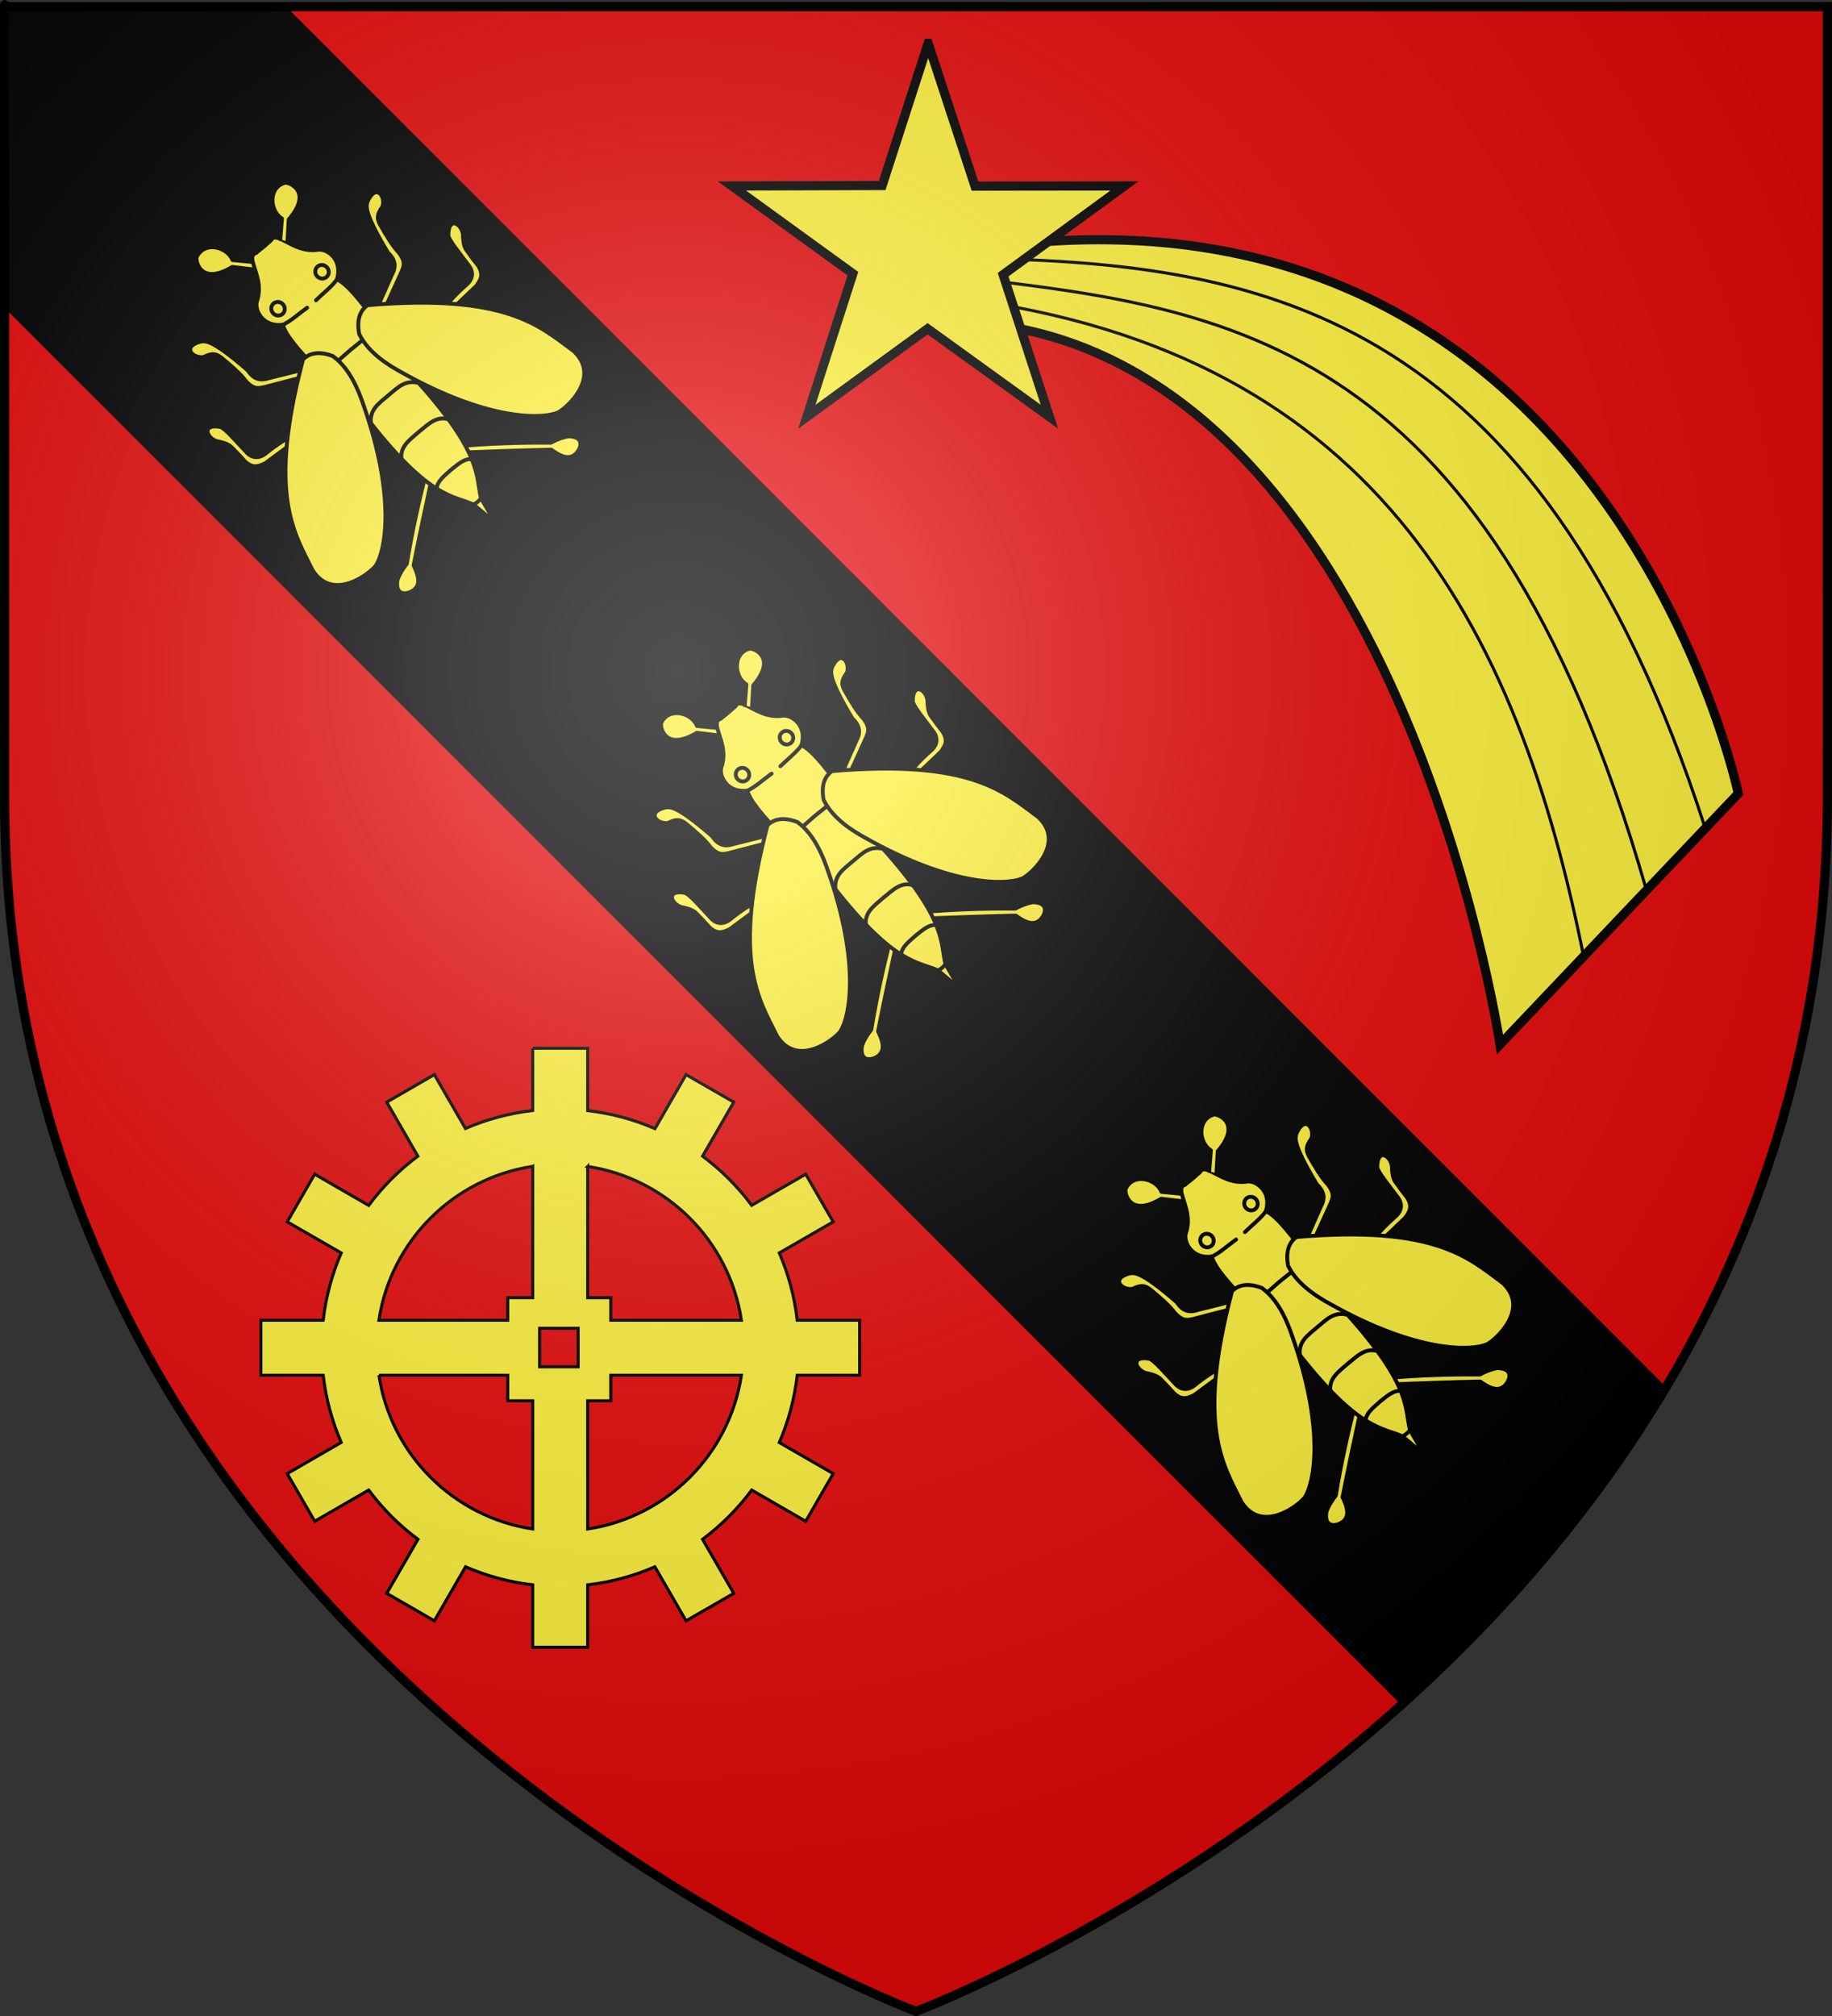 <?xml version="1.0" encoding="UTF-8" standalone="no"?>
<!-- Created with Inkscape (http://www.inkscape.org/) -->

<svg
   xmlns:svg="http://www.w3.org/2000/svg"
   xmlns="http://www.w3.org/2000/svg"
   xmlns:xlink="http://www.w3.org/1999/xlink"
   version="1.0"
   width="600"
   height="660"
   id="svg2">
  <rect width="100%" height="100%" fill="#333333" stroke="none"/>
  <title
     id="title6274">Blason de la commune française de Floirac (Gironde)</title>
  <desc
     id="desc4">Flag of Canton of Valais (Wallis)</desc>
  <defs
     id="defs6">
    <linearGradient
       id="linearGradient2893">
      <stop
         id="stop2895"
         style="stop-color:#ffffff;stop-opacity:0.314"
         offset="0" />
      <stop
         id="stop2897"
         style="stop-color:#ffffff;stop-opacity:0.251"
         offset="0.19" />
      <stop
         id="stop2901"
         style="stop-color:#6b6b6b;stop-opacity:0.125"
         offset="0.6" />
      <stop
         id="stop2899"
         style="stop-color:#000000;stop-opacity:0.125"
         offset="1" />
    </linearGradient>
    <radialGradient
       cx="221.445"
       cy="226.331"
       r="300"
       fx="221.445"
       fy="226.331"
       id="radialGradient3163"
       xlink:href="#linearGradient2893"
       gradientUnits="userSpaceOnUse"
       gradientTransform="matrix(1.353,0,0,1.349,-77.629,-85.747)" />
  </defs>
  <g
     id="layer3"
     style="display:inline">
    <path
       d="m 300,658.5 c 0,0 298.5,-112.32 298.5,-397.772 0,-285.452 0,-258.552 0,-258.552 l -597,0 0,258.552 C 1.5,546.18 300,658.5 300,658.5 z"
       id="path2855"
       style="fill:#e20909;fill-opacity:1;fill-rule:evenodd;stroke:none" />
    <path
       d="m 1,100.27 457.375,457.375 c 31.349,-28.132 62.038,-62.67 86.688,-104.125 L 93.219,1.676 1,1.676 1,100.27 z"
       id="path2855-6"
       style="fill:#000000;fill-opacity:1;fill-rule:evenodd;stroke:none" />
    <g
       transform="matrix(0.325,-0.273,0.273,0.325,-82.658,94.883)"
       id="layer1-6">
      <g
         id="g9942">
        <path
           d="m 308.571,445.934 c -16.985,12.226 -34.706,25.61 -55,43.036 -6.655,1.291 -12.856,4.042 -14.455,5.723 -9.71,9.417 2.891,14.127 7.491,13.027 5.661,-0.852 8.294,-7.003 10.179,-14.464 18.095,-14.549 36.19,-28.589 54.286,-42.679"
           id="path1890"
           style="color:#000000;fill:#fcef3c;fill-opacity:1;fill-rule:nonzero;stroke:#000000;stroke-width:3;stroke-linecap:round;stroke-linejoin:round;stroke-miterlimit:4;stroke-opacity:1;stroke-dasharray:none;stroke-dashoffset:0;marker:none;visibility:visible;display:inline;overflow:visible" />
        <path
           d="m 309.464,239.505 -11.786,-12.5 c -26.997,-4.367 -19.671,-20.382 -16.25,-23.393 12.498,-6.048 23.387,8.915 19.821,19.464 l 11.25,11.429"
           id="path1884"
           style="color:#000000;fill:#fcef3c;fill-opacity:1;fill-rule:nonzero;stroke:#000000;stroke-width:3;stroke-linecap:round;stroke-linejoin:round;stroke-miterlimit:4;stroke-opacity:1;stroke-dasharray:none;stroke-dashoffset:0;marker:none;visibility:visible;display:inline;overflow:visible" />
        <path
           d="m 290.893,323.969 -26.607,-13.036 c -6.037,-2.296 -9.833,-6.534 -8.75,-15 -6.155,-39.175 -11.255,-38.284 -12.857,-40.179 -14.487,-7.224 -14.062,5.439 -6.786,10.179 8.388,2.027 9.136,4.87 10.357,9.107 1.815,9.957 3.387,19.576 2.857,26.25 0.502,9.276 4.063,10.395 7.321,12.321 l 30,14.286"
           id="path1886"
           style="color:#000000;fill:#fcef3c;fill-opacity:1;fill-rule:nonzero;stroke:#000000;stroke-width:3;stroke-linecap:round;stroke-linejoin:round;stroke-miterlimit:4;stroke-opacity:1;stroke-dasharray:none;stroke-dashoffset:0;marker:none;visibility:visible;display:inline;overflow:visible" />
        <path
           d="m 246.964,355.755 c -6.603,-0.711 -9.285,-1.683 -22.321,-1.964 -6.758,-0.332 -10.443,-4.372 -10.536,-10.893 -0.64,-10.148 -0.695,-24.51 -2.857,-27.321 -9.046,-10.983 -13.661,-1.325 -9.286,6.429 2.919,3.571 5.336,7.143 5.893,10.714 0.548,6.178 0.821,11.261 0.893,15.536 1.159,8.753 6.215,9.714 11.071,11.071 l 25.536,1.607"
           id="path1888"
           style="color:#000000;fill:#fcef3c;fill-opacity:1;fill-rule:nonzero;stroke:#000000;stroke-width:3;stroke-linecap:round;stroke-linejoin:round;stroke-miterlimit:4;stroke-opacity:1;stroke-dasharray:none;stroke-dashoffset:0;marker:none;visibility:visible;display:inline;overflow:visible" />
        <path
           d="m 343.744,445.934 c 16.985,12.226 34.706,25.61 55,43.036 6.655,1.291 12.856,4.042 14.455,5.723 9.71,9.417 -2.891,14.127 -7.491,13.027 -5.661,-0.852 -8.294,-7.003 -10.179,-14.464 -18.095,-14.549 -36.19,-28.589 -54.286,-42.679"
           id="path6357"
           style="color:#000000;fill:#fcef3c;fill-opacity:1;fill-rule:nonzero;stroke:#000000;stroke-width:3;stroke-linecap:round;stroke-linejoin:round;stroke-miterlimit:4;stroke-opacity:1;stroke-dasharray:none;stroke-dashoffset:0;marker:none;visibility:visible;display:inline;overflow:visible" />
        <path
           d="m 326.158,230.724 6.158,-0.148 c 2.396,0.602 3.907,-2.774 7.5,3.214 4.181,8.781 6.318,19.235 17.587,25.992 5.163,3.554 9.515,17.667 -4.015,26.508 3.659,7.682 3.125,23.751 2.143,40.714 l -5.357,59.286 c 2.709,76.848 -13.394,85.982 -20.292,100.923 l -3.723,21.398 -3.723,-21.398 c -6.898,-14.941 -23.002,-24.075 -20.292,-100.923 l -5.357,-59.286 c -0.982,-16.963 -1.516,-33.032 2.143,-40.714 -13.53,-8.841 -9.178,-22.954 -4.015,-26.508 11.269,-6.757 13.406,-17.211 17.587,-25.992 3.593,-5.988 5.104,-2.613 7.5,-3.214 l 6.158,0.148 z"
           id="path1882"
           style="color:#000000;fill:#fcef3c;fill-opacity:1;fill-rule:nonzero;stroke:#000000;stroke-width:3;stroke-linecap:round;stroke-linejoin:round;stroke-miterlimit:4;stroke-opacity:1;stroke-dashoffset:0;marker:none;visibility:visible;display:inline;overflow:visible" />
        <path
           d="m 361.423,323.969 26.607,-13.036 c 6.037,-2.296 9.833,-6.534 8.75,-15 6.155,-39.175 11.255,-38.284 12.857,-40.179 14.487,-7.224 14.062,5.439 6.786,10.179 -8.388,2.027 -9.136,4.87 -10.357,9.107 -1.815,9.957 -3.387,19.576 -2.857,26.25 -0.502,9.276 -4.063,10.395 -7.321,12.321 l -30,14.286"
           id="path6363"
           style="color:#000000;fill:#fcef3c;fill-opacity:1;fill-rule:nonzero;stroke:#000000;stroke-width:3;stroke-linecap:round;stroke-linejoin:round;stroke-miterlimit:4;stroke-opacity:1;stroke-dasharray:none;stroke-dashoffset:0;marker:none;visibility:visible;display:inline;overflow:visible" />
        <path
           d="m 405.351,355.755 c 6.603,-0.711 9.285,-1.683 22.321,-1.964 6.758,-0.332 10.443,-4.372 10.536,-10.893 0.64,-10.148 0.695,-24.51 2.857,-27.321 9.046,-10.983 13.661,-1.325 9.286,6.429 -2.919,3.571 -5.336,7.143 -5.893,10.714 -0.548,6.178 -0.821,11.261 -0.893,15.536 -1.159,8.753 -6.215,9.714 -11.071,11.071 l -25.536,1.607"
           id="path6365"
           style="color:#000000;fill:#fcef3c;fill-opacity:1;fill-rule:nonzero;stroke:#000000;stroke-width:3;stroke-linecap:round;stroke-linejoin:round;stroke-miterlimit:4;stroke-opacity:1;stroke-dasharray:none;stroke-dashoffset:0;marker:none;visibility:visible;display:inline;overflow:visible" />
        <path
           d="m 298.393,286.201 c 6.951,1.91 15.504,1.417 23.304,2.054"
           id="path5456"
           style="color:#000000;fill:none;stroke:#000000;stroke-width:3;stroke-linecap:round;stroke-linejoin:round;stroke-miterlimit:4;stroke-opacity:1;stroke-dasharray:none;stroke-dashoffset:0;marker:none;visibility:visible;display:inline;overflow:visible" />
        <path
           d="m 342.851,239.505 11.786,-12.5 c 26.997,-4.367 19.671,-20.382 16.25,-23.393 -12.498,-6.048 -23.387,8.915 -19.821,19.464 l -11.25,11.429"
           id="path6361"
           style="color:#000000;fill:#fcef3c;fill-opacity:1;fill-rule:nonzero;stroke:#000000;stroke-width:3;stroke-linecap:round;stroke-linejoin:round;stroke-miterlimit:4;stroke-opacity:1;stroke-dasharray:none;stroke-dashoffset:0;marker:none;visibility:visible;display:inline;overflow:visible" />
        <path
           d="m 308.097,273.661 a 5.114,5.303 0 1 1 -10.228,0 5.114,5.303 0 1 1 10.228,0 z"
           transform="translate(1.01,0.758)"
           id="path1912"
           style="fill:none;stroke:#000000;stroke-width:3;stroke-linecap:round;stroke-linejoin:round;stroke-miterlimit:4;stroke-opacity:1;stroke-dasharray:none" />
        <path
           d="m 308.097,273.661 a 5.114,5.303 0 1 1 -10.228,0 5.114,5.303 0 1 1 10.228,0 z"
           transform="matrix(-1,0,0,1,651.305,0.758)"
           id="path6369"
           style="fill:none;stroke:#000000;stroke-width:3;stroke-linecap:round;stroke-linejoin:round;stroke-miterlimit:4;stroke-opacity:1;stroke-dasharray:none" />
        <path
           d="m 353.923,286.201 c -6.951,1.91 -15.504,1.417 -23.304,2.054"
           id="path6371"
           style="color:#000000;fill:none;stroke:#000000;stroke-width:3;stroke-linecap:round;stroke-linejoin:round;stroke-miterlimit:4;stroke-opacity:1;stroke-dasharray:none;stroke-dashoffset:0;marker:none;visibility:visible;display:inline;overflow:visible" />
        <path
           d="m 338.833,334.951 -12.676,-0.268 -12.676,0.268"
           id="path6343"
           style="color:#000000;fill:none;stroke:#000000;stroke-width:3;stroke-linecap:round;stroke-linejoin:round;stroke-miterlimit:4;stroke-opacity:1;stroke-dashoffset:0;marker:none;visibility:visible;display:inline;overflow:visible" />
        <path
           d="m 350.976,389.237 c -6.175,-10.179 -15.238,-8.808 -24.819,-8.929 -9.58,0.12 -18.643,-1.251 -24.819,8.929"
           id="path6345"
           style="color:#000000;fill:none;stroke:#000000;stroke-width:3;stroke-linecap:round;stroke-linejoin:round;stroke-miterlimit:4;stroke-opacity:1;stroke-dashoffset:0;marker:none;visibility:visible;display:inline;overflow:visible" />
        <path
           d="m 350.083,424.773 c -5.089,-8.68 -14.693,-7.53 -23.661,-7.768 0,0 8.967,0.237 -0.265,0 -9.232,0.237 -18.837,-0.912 -23.926,7.768"
           id="path6347"
           style="color:#000000;fill:none;stroke:#000000;stroke-width:3;stroke-linecap:round;stroke-linejoin:round;stroke-miterlimit:4;stroke-opacity:1;stroke-dashoffset:0;marker:none;visibility:visible;display:inline;overflow:visible" />
        <path
           d="m 343.923,459.505 c -3.782,-4.107 -10.156,-3.908 -16.696,-4.107 0,0 6.54,0.199 -1.069,0 -7.609,0.199 -13.983,2.5e-4 -17.765,4.107"
           id="path6349"
           style="color:#000000;fill:none;stroke:#000000;stroke-width:3;stroke-linecap:round;stroke-linejoin:round;stroke-miterlimit:4;stroke-opacity:1;stroke-dashoffset:0;marker:none;visibility:visible;display:inline;overflow:visible" />
        <g
           id="g7283"
           style="fill:#fcef3c;fill-opacity:1;stroke:#000000;stroke-width:3;stroke-linecap:round;stroke-linejoin:round;stroke-miterlimit:4;stroke-opacity:1;stroke-dasharray:none">
          <path
             d="m 293.702,316.719 c -88.135,62.097 -91.326,98.002 -98.995,129.3 -3.844,29.126 32.45,30.481 39.901,28.537 11.86,-3.674 45.014,-28.663 72.478,-101.773 3.42,-8.954 9.908,-26.946 5.808,-43.184 -6.602,-11.714 -13.951,-13.221 -19.193,-12.879 z"
             id="path1910"
             style="color:#000000;fill:#fcef3c;fill-opacity:1;fill-rule:nonzero;stroke:#000000;stroke-width:3;stroke-linecap:round;stroke-linejoin:round;stroke-miterlimit:4;stroke-opacity:1;stroke-dasharray:none;stroke-dashoffset:0;marker:none;visibility:visible;display:inline;overflow:visible" />
          <path
             d="m 358.614,316.719 c 88.135,62.097 91.326,98.002 98.995,129.3 3.844,29.126 -32.45,30.481 -39.901,28.537 -11.86,-3.674 -45.014,-28.663 -72.478,-101.773 -3.42,-8.954 -9.908,-26.946 -5.808,-43.184 6.602,-11.714 13.951,-13.221 19.193,-12.879 z"
             id="path6367"
             style="color:#000000;fill:#fcef3c;fill-opacity:1;fill-rule:nonzero;stroke:#000000;stroke-width:3;stroke-linecap:round;stroke-linejoin:round;stroke-miterlimit:4;stroke-opacity:1;stroke-dasharray:none;stroke-dashoffset:0;marker:none;visibility:visible;display:inline;overflow:visible" />
        </g>
        <path
           d="m 322.232,487.094 c 0,0 1.942,0.446 3.884,0.446 1.942,0 3.884,-0.446 3.884,-0.446"
           id="path6396"
           style="color:#000000;fill:none;stroke:#000000;stroke-width:3;stroke-linecap:round;stroke-linejoin:round;stroke-miterlimit:4;stroke-opacity:1;stroke-dasharray:none;stroke-dashoffset:0;marker:none;visibility:visible;display:inline;overflow:visible" />
      </g>
    </g>
    <g
       transform="matrix(0.325,-0.273,0.273,0.325,69.463,247.412)"
       id="layer1-6-1"
       style="display:inline">
      <g
         id="g9942-8">
        <path
           d="m 308.571,445.934 c -16.985,12.226 -34.706,25.61 -55,43.036 -6.655,1.291 -12.856,4.042 -14.455,5.723 -9.71,9.417 2.891,14.127 7.491,13.027 5.661,-0.852 8.294,-7.003 10.179,-14.464 18.095,-14.549 36.19,-28.589 54.286,-42.679"
           id="path1890-9"
           style="color:#000000;fill:#fcef3c;fill-opacity:1;fill-rule:nonzero;stroke:#000000;stroke-width:3;stroke-linecap:round;stroke-linejoin:round;stroke-miterlimit:4;stroke-opacity:1;stroke-dasharray:none;stroke-dashoffset:0;marker:none;visibility:visible;display:inline;overflow:visible" />
        <path
           d="m 309.464,239.505 -11.786,-12.5 c -26.997,-4.367 -19.671,-20.382 -16.25,-23.393 12.498,-6.048 23.387,8.915 19.821,19.464 l 11.25,11.429"
           id="path1884-2"
           style="color:#000000;fill:#fcef3c;fill-opacity:1;fill-rule:nonzero;stroke:#000000;stroke-width:3;stroke-linecap:round;stroke-linejoin:round;stroke-miterlimit:4;stroke-opacity:1;stroke-dasharray:none;stroke-dashoffset:0;marker:none;visibility:visible;display:inline;overflow:visible" />
        <path
           d="m 290.893,323.969 -26.607,-13.036 c -6.037,-2.296 -9.833,-6.534 -8.75,-15 -6.155,-39.175 -11.255,-38.284 -12.857,-40.179 -14.487,-7.224 -14.062,5.439 -6.786,10.179 8.388,2.027 9.136,4.87 10.357,9.107 1.815,9.957 3.387,19.576 2.857,26.25 0.502,9.276 4.063,10.395 7.321,12.321 l 30,14.286"
           id="path1886-7"
           style="color:#000000;fill:#fcef3c;fill-opacity:1;fill-rule:nonzero;stroke:#000000;stroke-width:3;stroke-linecap:round;stroke-linejoin:round;stroke-miterlimit:4;stroke-opacity:1;stroke-dasharray:none;stroke-dashoffset:0;marker:none;visibility:visible;display:inline;overflow:visible" />
        <path
           d="m 246.964,355.755 c -6.603,-0.711 -9.285,-1.683 -22.321,-1.964 -6.758,-0.332 -10.443,-4.372 -10.536,-10.893 -0.64,-10.148 -0.695,-24.51 -2.857,-27.321 -9.046,-10.983 -13.661,-1.325 -9.286,6.429 2.919,3.571 5.336,7.143 5.893,10.714 0.548,6.178 0.821,11.261 0.893,15.536 1.159,8.753 6.215,9.714 11.071,11.071 l 25.536,1.607"
           id="path1888-9"
           style="color:#000000;fill:#fcef3c;fill-opacity:1;fill-rule:nonzero;stroke:#000000;stroke-width:3;stroke-linecap:round;stroke-linejoin:round;stroke-miterlimit:4;stroke-opacity:1;stroke-dasharray:none;stroke-dashoffset:0;marker:none;visibility:visible;display:inline;overflow:visible" />
        <path
           d="m 343.744,445.934 c 16.985,12.226 34.706,25.61 55,43.036 6.655,1.291 12.856,4.042 14.455,5.723 9.71,9.417 -2.891,14.127 -7.491,13.027 -5.661,-0.852 -8.294,-7.003 -10.179,-14.464 -18.095,-14.549 -36.19,-28.589 -54.286,-42.679"
           id="path6357-5"
           style="color:#000000;fill:#fcef3c;fill-opacity:1;fill-rule:nonzero;stroke:#000000;stroke-width:3;stroke-linecap:round;stroke-linejoin:round;stroke-miterlimit:4;stroke-opacity:1;stroke-dasharray:none;stroke-dashoffset:0;marker:none;visibility:visible;display:inline;overflow:visible" />
        <path
           d="m 326.158,230.724 6.158,-0.148 c 2.396,0.602 3.907,-2.774 7.5,3.214 4.181,8.781 6.318,19.235 17.587,25.992 5.163,3.554 9.515,17.667 -4.015,26.508 3.659,7.682 3.125,23.751 2.143,40.714 l -5.357,59.286 c 2.709,76.848 -13.394,85.982 -20.292,100.923 l -3.723,21.398 -3.723,-21.398 c -6.898,-14.941 -23.002,-24.075 -20.292,-100.923 l -5.357,-59.286 c -0.982,-16.963 -1.516,-33.032 2.143,-40.714 -13.53,-8.841 -9.178,-22.954 -4.015,-26.508 11.269,-6.757 13.406,-17.211 17.587,-25.992 3.593,-5.988 5.104,-2.613 7.5,-3.214 l 6.158,0.148 z"
           id="path1882-4"
           style="color:#000000;fill:#fcef3c;fill-opacity:1;fill-rule:nonzero;stroke:#000000;stroke-width:3;stroke-linecap:round;stroke-linejoin:round;stroke-miterlimit:4;stroke-opacity:1;stroke-dashoffset:0;marker:none;visibility:visible;display:inline;overflow:visible" />
        <path
           d="m 361.423,323.969 26.607,-13.036 c 6.037,-2.296 9.833,-6.534 8.75,-15 6.155,-39.175 11.255,-38.284 12.857,-40.179 14.487,-7.224 14.062,5.439 6.786,10.179 -8.388,2.027 -9.136,4.87 -10.357,9.107 -1.815,9.957 -3.387,19.576 -2.857,26.25 -0.502,9.276 -4.063,10.395 -7.321,12.321 l -30,14.286"
           id="path6363-3"
           style="color:#000000;fill:#fcef3c;fill-opacity:1;fill-rule:nonzero;stroke:#000000;stroke-width:3;stroke-linecap:round;stroke-linejoin:round;stroke-miterlimit:4;stroke-opacity:1;stroke-dasharray:none;stroke-dashoffset:0;marker:none;visibility:visible;display:inline;overflow:visible" />
        <path
           d="m 405.351,355.755 c 6.603,-0.711 9.285,-1.683 22.321,-1.964 6.758,-0.332 10.443,-4.372 10.536,-10.893 0.64,-10.148 0.695,-24.51 2.857,-27.321 9.046,-10.983 13.661,-1.325 9.286,6.429 -2.919,3.571 -5.336,7.143 -5.893,10.714 -0.548,6.178 -0.821,11.261 -0.893,15.536 -1.159,8.753 -6.215,9.714 -11.071,11.071 l -25.536,1.607"
           id="path6365-1"
           style="color:#000000;fill:#fcef3c;fill-opacity:1;fill-rule:nonzero;stroke:#000000;stroke-width:3;stroke-linecap:round;stroke-linejoin:round;stroke-miterlimit:4;stroke-opacity:1;stroke-dasharray:none;stroke-dashoffset:0;marker:none;visibility:visible;display:inline;overflow:visible" />
        <path
           d="m 298.393,286.201 c 6.951,1.91 15.504,1.417 23.304,2.054"
           id="path5456-2"
           style="color:#000000;fill:none;stroke:#000000;stroke-width:3;stroke-linecap:round;stroke-linejoin:round;stroke-miterlimit:4;stroke-opacity:1;stroke-dasharray:none;stroke-dashoffset:0;marker:none;visibility:visible;display:inline;overflow:visible" />
        <path
           d="m 342.851,239.505 11.786,-12.5 c 26.997,-4.367 19.671,-20.382 16.25,-23.393 -12.498,-6.048 -23.387,8.915 -19.821,19.464 l -11.25,11.429"
           id="path6361-3"
           style="color:#000000;fill:#fcef3c;fill-opacity:1;fill-rule:nonzero;stroke:#000000;stroke-width:3;stroke-linecap:round;stroke-linejoin:round;stroke-miterlimit:4;stroke-opacity:1;stroke-dasharray:none;stroke-dashoffset:0;marker:none;visibility:visible;display:inline;overflow:visible" />
        <path
           d="m 308.097,273.661 a 5.114,5.303 0 1 1 -10.228,0 5.114,5.303 0 1 1 10.228,0 z"
           transform="translate(1.01,0.758)"
           id="path1912-3"
           style="fill:none;stroke:#000000;stroke-width:3;stroke-linecap:round;stroke-linejoin:round;stroke-miterlimit:4;stroke-opacity:1;stroke-dasharray:none" />
        <path
           d="m 308.097,273.661 a 5.114,5.303 0 1 1 -10.228,0 5.114,5.303 0 1 1 10.228,0 z"
           transform="matrix(-1,0,0,1,651.305,0.758)"
           id="path6369-4"
           style="fill:none;stroke:#000000;stroke-width:3;stroke-linecap:round;stroke-linejoin:round;stroke-miterlimit:4;stroke-opacity:1;stroke-dasharray:none" />
        <path
           d="m 353.923,286.201 c -6.951,1.91 -15.504,1.417 -23.304,2.054"
           id="path6371-1"
           style="color:#000000;fill:none;stroke:#000000;stroke-width:3;stroke-linecap:round;stroke-linejoin:round;stroke-miterlimit:4;stroke-opacity:1;stroke-dasharray:none;stroke-dashoffset:0;marker:none;visibility:visible;display:inline;overflow:visible" />
        <path
           d="m 338.833,334.951 -12.676,-0.268 -12.676,0.268"
           id="path6343-1"
           style="color:#000000;fill:none;stroke:#000000;stroke-width:3;stroke-linecap:round;stroke-linejoin:round;stroke-miterlimit:4;stroke-opacity:1;stroke-dashoffset:0;marker:none;visibility:visible;display:inline;overflow:visible" />
        <path
           d="m 350.976,389.237 c -6.175,-10.179 -15.238,-8.808 -24.819,-8.929 -9.58,0.12 -18.643,-1.251 -24.819,8.929"
           id="path6345-3"
           style="color:#000000;fill:none;stroke:#000000;stroke-width:3;stroke-linecap:round;stroke-linejoin:round;stroke-miterlimit:4;stroke-opacity:1;stroke-dashoffset:0;marker:none;visibility:visible;display:inline;overflow:visible" />
        <path
           d="m 350.083,424.773 c -5.089,-8.68 -14.693,-7.53 -23.661,-7.768 0,0 8.967,0.237 -0.265,0 -9.232,0.237 -18.837,-0.912 -23.926,7.768"
           id="path6347-8"
           style="color:#000000;fill:none;stroke:#000000;stroke-width:3;stroke-linecap:round;stroke-linejoin:round;stroke-miterlimit:4;stroke-opacity:1;stroke-dashoffset:0;marker:none;visibility:visible;display:inline;overflow:visible" />
        <path
           d="m 343.923,459.505 c -3.782,-4.107 -10.156,-3.908 -16.696,-4.107 0,0 6.54,0.199 -1.069,0 -7.609,0.199 -13.983,2.5e-4 -17.765,4.107"
           id="path6349-7"
           style="color:#000000;fill:none;stroke:#000000;stroke-width:3;stroke-linecap:round;stroke-linejoin:round;stroke-miterlimit:4;stroke-opacity:1;stroke-dashoffset:0;marker:none;visibility:visible;display:inline;overflow:visible" />
        <g
           id="g7283-4"
           style="fill:#fcef3c;fill-opacity:1;stroke:#000000;stroke-width:3;stroke-linecap:round;stroke-linejoin:round;stroke-miterlimit:4;stroke-opacity:1;stroke-dasharray:none">
          <path
             d="m 293.702,316.719 c -88.135,62.097 -91.326,98.002 -98.995,129.3 -3.844,29.126 32.45,30.481 39.901,28.537 11.86,-3.674 45.014,-28.663 72.478,-101.773 3.42,-8.954 9.908,-26.946 5.808,-43.184 -6.602,-11.714 -13.951,-13.221 -19.193,-12.879 z"
             id="path1910-2"
             style="color:#000000;fill:#fcef3c;fill-opacity:1;fill-rule:nonzero;stroke:#000000;stroke-width:3;stroke-linecap:round;stroke-linejoin:round;stroke-miterlimit:4;stroke-opacity:1;stroke-dasharray:none;stroke-dashoffset:0;marker:none;visibility:visible;display:inline;overflow:visible" />
          <path
             d="m 358.614,316.719 c 88.135,62.097 91.326,98.002 98.995,129.3 3.844,29.126 -32.45,30.481 -39.901,28.537 -11.86,-3.674 -45.014,-28.663 -72.478,-101.773 -3.42,-8.954 -9.908,-26.946 -5.808,-43.184 6.602,-11.714 13.951,-13.221 19.193,-12.879 z"
             id="path6367-7"
             style="color:#000000;fill:#fcef3c;fill-opacity:1;fill-rule:nonzero;stroke:#000000;stroke-width:3;stroke-linecap:round;stroke-linejoin:round;stroke-miterlimit:4;stroke-opacity:1;stroke-dasharray:none;stroke-dashoffset:0;marker:none;visibility:visible;display:inline;overflow:visible" />
        </g>
        <path
           d="m 322.232,487.094 c 0,0 1.942,0.446 3.884,0.446 1.942,0 3.884,-0.446 3.884,-0.446"
           id="path6396-7"
           style="color:#000000;fill:none;stroke:#000000;stroke-width:3;stroke-linecap:round;stroke-linejoin:round;stroke-miterlimit:4;stroke-opacity:1;stroke-dasharray:none;stroke-dashoffset:0;marker:none;visibility:visible;display:inline;overflow:visible" />
      </g>
    </g>
    <g
       transform="matrix(0.325,-0.273,0.273,0.325,221.584,399.941)"
       id="layer1-6-3"
       style="display:inline">
      <g
         id="g9942-1">
        <path
           d="m 308.571,445.934 c -16.985,12.226 -34.706,25.61 -55,43.036 -6.655,1.291 -12.856,4.042 -14.455,5.723 -9.71,9.417 2.891,14.127 7.491,13.027 5.661,-0.852 8.294,-7.003 10.179,-14.464 18.095,-14.549 36.19,-28.589 54.286,-42.679"
           id="path1890-98"
           style="color:#000000;fill:#fcef3c;fill-opacity:1;fill-rule:nonzero;stroke:#000000;stroke-width:3;stroke-linecap:round;stroke-linejoin:round;stroke-miterlimit:4;stroke-opacity:1;stroke-dasharray:none;stroke-dashoffset:0;marker:none;visibility:visible;display:inline;overflow:visible" />
        <path
           d="m 309.464,239.505 -11.786,-12.5 c -26.997,-4.367 -19.671,-20.382 -16.25,-23.393 12.498,-6.048 23.387,8.915 19.821,19.464 l 11.25,11.429"
           id="path1884-6"
           style="color:#000000;fill:#fcef3c;fill-opacity:1;fill-rule:nonzero;stroke:#000000;stroke-width:3;stroke-linecap:round;stroke-linejoin:round;stroke-miterlimit:4;stroke-opacity:1;stroke-dasharray:none;stroke-dashoffset:0;marker:none;visibility:visible;display:inline;overflow:visible" />
        <path
           d="m 290.893,323.969 -26.607,-13.036 c -6.037,-2.296 -9.833,-6.534 -8.75,-15 -6.155,-39.175 -11.255,-38.284 -12.857,-40.179 -14.487,-7.224 -14.062,5.439 -6.786,10.179 8.388,2.027 9.136,4.87 10.357,9.107 1.815,9.957 3.387,19.576 2.857,26.25 0.502,9.276 4.063,10.395 7.321,12.321 l 30,14.286"
           id="path1886-5"
           style="color:#000000;fill:#fcef3c;fill-opacity:1;fill-rule:nonzero;stroke:#000000;stroke-width:3;stroke-linecap:round;stroke-linejoin:round;stroke-miterlimit:4;stroke-opacity:1;stroke-dasharray:none;stroke-dashoffset:0;marker:none;visibility:visible;display:inline;overflow:visible" />
        <path
           d="m 246.964,355.755 c -6.603,-0.711 -9.285,-1.683 -22.321,-1.964 -6.758,-0.332 -10.443,-4.372 -10.536,-10.893 -0.64,-10.148 -0.695,-24.51 -2.857,-27.321 -9.046,-10.983 -13.661,-1.325 -9.286,6.429 2.919,3.571 5.336,7.143 5.893,10.714 0.548,6.178 0.821,11.261 0.893,15.536 1.159,8.753 6.215,9.714 11.071,11.071 l 25.536,1.607"
           id="path1888-0"
           style="color:#000000;fill:#fcef3c;fill-opacity:1;fill-rule:nonzero;stroke:#000000;stroke-width:3;stroke-linecap:round;stroke-linejoin:round;stroke-miterlimit:4;stroke-opacity:1;stroke-dasharray:none;stroke-dashoffset:0;marker:none;visibility:visible;display:inline;overflow:visible" />
        <path
           d="m 343.744,445.934 c 16.985,12.226 34.706,25.61 55,43.036 6.655,1.291 12.856,4.042 14.455,5.723 9.71,9.417 -2.891,14.127 -7.491,13.027 -5.661,-0.852 -8.294,-7.003 -10.179,-14.464 -18.095,-14.549 -36.19,-28.589 -54.286,-42.679"
           id="path6357-2"
           style="color:#000000;fill:#fcef3c;fill-opacity:1;fill-rule:nonzero;stroke:#000000;stroke-width:3;stroke-linecap:round;stroke-linejoin:round;stroke-miterlimit:4;stroke-opacity:1;stroke-dasharray:none;stroke-dashoffset:0;marker:none;visibility:visible;display:inline;overflow:visible" />
        <path
           d="m 326.158,230.724 6.158,-0.148 c 2.396,0.602 3.907,-2.774 7.5,3.214 4.181,8.781 6.318,19.235 17.587,25.992 5.163,3.554 9.515,17.667 -4.015,26.508 3.659,7.682 3.125,23.751 2.143,40.714 l -5.357,59.286 c 2.709,76.848 -13.394,85.982 -20.292,100.923 l -3.723,21.398 -3.723,-21.398 c -6.898,-14.941 -23.002,-24.075 -20.292,-100.923 l -5.357,-59.286 c -0.982,-16.963 -1.516,-33.032 2.143,-40.714 -13.53,-8.841 -9.178,-22.954 -4.015,-26.508 11.269,-6.757 13.406,-17.211 17.587,-25.992 3.593,-5.988 5.104,-2.613 7.5,-3.214 l 6.158,0.148 z"
           id="path1882-8"
           style="color:#000000;fill:#fcef3c;fill-opacity:1;fill-rule:nonzero;stroke:#000000;stroke-width:3;stroke-linecap:round;stroke-linejoin:round;stroke-miterlimit:4;stroke-opacity:1;stroke-dashoffset:0;marker:none;visibility:visible;display:inline;overflow:visible" />
        <path
           d="m 361.423,323.969 26.607,-13.036 c 6.037,-2.296 9.833,-6.534 8.75,-15 6.155,-39.175 11.255,-38.284 12.857,-40.179 14.487,-7.224 14.062,5.439 6.786,10.179 -8.388,2.027 -9.136,4.87 -10.357,9.107 -1.815,9.957 -3.387,19.576 -2.857,26.25 -0.502,9.276 -4.063,10.395 -7.321,12.321 l -30,14.286"
           id="path6363-6"
           style="color:#000000;fill:#fcef3c;fill-opacity:1;fill-rule:nonzero;stroke:#000000;stroke-width:3;stroke-linecap:round;stroke-linejoin:round;stroke-miterlimit:4;stroke-opacity:1;stroke-dasharray:none;stroke-dashoffset:0;marker:none;visibility:visible;display:inline;overflow:visible" />
        <path
           d="m 405.351,355.755 c 6.603,-0.711 9.285,-1.683 22.321,-1.964 6.758,-0.332 10.443,-4.372 10.536,-10.893 0.64,-10.148 0.695,-24.51 2.857,-27.321 9.046,-10.983 13.661,-1.325 9.286,6.429 -2.919,3.571 -5.336,7.143 -5.893,10.714 -0.548,6.178 -0.821,11.261 -0.893,15.536 -1.159,8.753 -6.215,9.714 -11.071,11.071 l -25.536,1.607"
           id="path6365-0"
           style="color:#000000;fill:#fcef3c;fill-opacity:1;fill-rule:nonzero;stroke:#000000;stroke-width:3;stroke-linecap:round;stroke-linejoin:round;stroke-miterlimit:4;stroke-opacity:1;stroke-dasharray:none;stroke-dashoffset:0;marker:none;visibility:visible;display:inline;overflow:visible" />
        <path
           d="m 298.393,286.201 c 6.951,1.91 15.504,1.417 23.304,2.054"
           id="path5456-24"
           style="color:#000000;fill:none;stroke:#000000;stroke-width:3;stroke-linecap:round;stroke-linejoin:round;stroke-miterlimit:4;stroke-opacity:1;stroke-dasharray:none;stroke-dashoffset:0;marker:none;visibility:visible;display:inline;overflow:visible" />
        <path
           d="m 342.851,239.505 11.786,-12.5 c 26.997,-4.367 19.671,-20.382 16.25,-23.393 -12.498,-6.048 -23.387,8.915 -19.821,19.464 l -11.25,11.429"
           id="path6361-8"
           style="color:#000000;fill:#fcef3c;fill-opacity:1;fill-rule:nonzero;stroke:#000000;stroke-width:3;stroke-linecap:round;stroke-linejoin:round;stroke-miterlimit:4;stroke-opacity:1;stroke-dasharray:none;stroke-dashoffset:0;marker:none;visibility:visible;display:inline;overflow:visible" />
        <path
           d="m 308.097,273.661 a 5.114,5.303 0 1 1 -10.228,0 5.114,5.303 0 1 1 10.228,0 z"
           transform="translate(1.01,0.758)"
           id="path1912-6"
           style="fill:none;stroke:#000000;stroke-width:3;stroke-linecap:round;stroke-linejoin:round;stroke-miterlimit:4;stroke-opacity:1;stroke-dasharray:none" />
        <path
           d="m 308.097,273.661 a 5.114,5.303 0 1 1 -10.228,0 5.114,5.303 0 1 1 10.228,0 z"
           transform="matrix(-1,0,0,1,651.305,0.758)"
           id="path6369-5"
           style="fill:none;stroke:#000000;stroke-width:3;stroke-linecap:round;stroke-linejoin:round;stroke-miterlimit:4;stroke-opacity:1;stroke-dasharray:none" />
        <path
           d="m 353.923,286.201 c -6.951,1.91 -15.504,1.417 -23.304,2.054"
           id="path6371-0"
           style="color:#000000;fill:none;stroke:#000000;stroke-width:3;stroke-linecap:round;stroke-linejoin:round;stroke-miterlimit:4;stroke-opacity:1;stroke-dasharray:none;stroke-dashoffset:0;marker:none;visibility:visible;display:inline;overflow:visible" />
        <path
           d="m 338.833,334.951 -12.676,-0.268 -12.676,0.268"
           id="path6343-9"
           style="color:#000000;fill:none;stroke:#000000;stroke-width:3;stroke-linecap:round;stroke-linejoin:round;stroke-miterlimit:4;stroke-opacity:1;stroke-dashoffset:0;marker:none;visibility:visible;display:inline;overflow:visible" />
        <path
           d="m 350.976,389.237 c -6.175,-10.179 -15.238,-8.808 -24.819,-8.929 -9.58,0.12 -18.643,-1.251 -24.819,8.929"
           id="path6345-0"
           style="color:#000000;fill:none;stroke:#000000;stroke-width:3;stroke-linecap:round;stroke-linejoin:round;stroke-miterlimit:4;stroke-opacity:1;stroke-dashoffset:0;marker:none;visibility:visible;display:inline;overflow:visible" />
        <path
           d="m 350.083,424.773 c -5.089,-8.68 -14.693,-7.53 -23.661,-7.768 0,0 8.967,0.237 -0.265,0 -9.232,0.237 -18.837,-0.912 -23.926,7.768"
           id="path6347-0"
           style="color:#000000;fill:none;stroke:#000000;stroke-width:3;stroke-linecap:round;stroke-linejoin:round;stroke-miterlimit:4;stroke-opacity:1;stroke-dashoffset:0;marker:none;visibility:visible;display:inline;overflow:visible" />
        <path
           d="m 343.923,459.505 c -3.782,-4.107 -10.156,-3.908 -16.696,-4.107 0,0 6.54,0.199 -1.069,0 -7.609,0.199 -13.983,2.5e-4 -17.765,4.107"
           id="path6349-6"
           style="color:#000000;fill:none;stroke:#000000;stroke-width:3;stroke-linecap:round;stroke-linejoin:round;stroke-miterlimit:4;stroke-opacity:1;stroke-dashoffset:0;marker:none;visibility:visible;display:inline;overflow:visible" />
        <g
           id="g7283-1"
           style="fill:#fcef3c;fill-opacity:1;stroke:#000000;stroke-width:3;stroke-linecap:round;stroke-linejoin:round;stroke-miterlimit:4;stroke-opacity:1;stroke-dasharray:none">
          <path
             d="m 293.702,316.719 c -88.135,62.097 -91.326,98.002 -98.995,129.3 -3.844,29.126 32.45,30.481 39.901,28.537 11.86,-3.674 45.014,-28.663 72.478,-101.773 3.42,-8.954 9.908,-26.946 5.808,-43.184 -6.602,-11.714 -13.951,-13.221 -19.193,-12.879 z"
             id="path1910-3"
             style="color:#000000;fill:#fcef3c;fill-opacity:1;fill-rule:nonzero;stroke:#000000;stroke-width:3;stroke-linecap:round;stroke-linejoin:round;stroke-miterlimit:4;stroke-opacity:1;stroke-dasharray:none;stroke-dashoffset:0;marker:none;visibility:visible;display:inline;overflow:visible" />
          <path
             d="m 358.614,316.719 c 88.135,62.097 91.326,98.002 98.995,129.3 3.844,29.126 -32.45,30.481 -39.901,28.537 -11.86,-3.674 -45.014,-28.663 -72.478,-101.773 -3.42,-8.954 -9.908,-26.946 -5.808,-43.184 6.602,-11.714 13.951,-13.221 19.193,-12.879 z"
             id="path6367-8"
             style="color:#000000;fill:#fcef3c;fill-opacity:1;fill-rule:nonzero;stroke:#000000;stroke-width:3;stroke-linecap:round;stroke-linejoin:round;stroke-miterlimit:4;stroke-opacity:1;stroke-dasharray:none;stroke-dashoffset:0;marker:none;visibility:visible;display:inline;overflow:visible" />
        </g>
        <path
           d="m 322.232,487.094 c 0,0 1.942,0.446 3.884,0.446 1.942,0 3.884,-0.446 3.884,-0.446"
           id="path6396-9"
           style="color:#000000;fill:none;stroke:#000000;stroke-width:3;stroke-linecap:round;stroke-linejoin:round;stroke-miterlimit:4;stroke-opacity:1;stroke-dasharray:none;stroke-dashoffset:0;marker:none;visibility:visible;display:inline;overflow:visible" />
      </g>
    </g>
    <path
       d="m 174.474,343.19 0,20.375 c -7.741,0.887 -15.148,2.895 -22.031,5.875 l -10.188,-17.625 -15.594,9 10.188,17.688 c -6.122,4.562 -11.539,9.997 -16.094,16.125 l -17.687,-10.219 -9,15.594 17.687,10.188 c -2.98,6.886 -5.019,14.288 -5.906,22.031 l -20.406,0 0,18 20.406,0 c 0.888,7.735 2.929,15.12 5.906,22 l -17.687,10.219 9,15.594 17.687,-10.219 c 4.558,6.127 10.001,11.564 16.125,16.125 l -10.219,17.688 15.594,9 10.219,-17.688 c 6.884,2.982 14.257,5.018 22,5.906 l 0,20.438 18,0 0,-20.438 c 7.743,-0.888 15.114,-2.924 22,-5.906 l 10.219,17.688 15.625,-9 -10.219,-17.688 c 6.119,-4.557 11.538,-10.005 16.094,-16.125 l 17.688,10.219 9,-15.594 -17.656,-10.188 c 2.985,-6.887 4.985,-14.286 5.875,-22.031 l 20.438,0 0,-18 -20.438,0 c -0.888,-7.744 -2.892,-15.146 -5.875,-22.031 l 17.656,-10.188 -9,-15.594 -17.688,10.188 c -4.552,-6.109 -9.982,-11.544 -16.094,-16.094 l 10.219,-17.688 -15.625,-9 -10.188,17.688 c -6.894,-2.986 -14.278,-5.018 -22.031,-5.906 l 0,-20.406 -18,0 z m 0,38.656 0,43 -8.188,0 0,7.375 -42.188,0 c 3.896,-25.956 24.42,-46.478 50.375,-50.375 z m 18,0.031 c 25.94,3.909 46.449,24.399 50.344,50.344 l -42.781,0 0,-7.375 -7.562,0 0,-42.969 z m -15.75,52.969 12.625,0 0,12.625 -12.625,0 0,-12.625 z m -52.625,15.375 42.188,0 0,8.375 8.188,0 0,41.969 c -25.945,-3.895 -46.468,-24.403 -50.375,-50.344 z m 75.938,0 42.781,0 c -3.906,25.932 -24.412,46.438 -50.344,50.344 l 0,-41.969 7.562,0 0,-8.375 z"
       id="rect1883-6"
       style="fill:#fcef3c;fill-opacity:1;fill-rule:nonzero;stroke:#000000;display:inline" />
    <g
       id="g6266">
      <g
         transform="translate(680.226,-194.806)"
         id="g6260">
        <path
           d="m -351.909,275.228 c 198.548,-23.868 240.996,179.378 240.996,179.378 l -78.05,82.158 c 0,0 -34.94,-235.729 -182.116,-236.888 -7.508,-17.591 5.477,-21.319 19.17,-24.647 z"
           id="path6192"
           style="fill:#fcef3c;stroke:#000000;stroke-width:3;stroke-linecap:butt;stroke-linejoin:miter;stroke-miterlimit:4;stroke-opacity:1;stroke-dasharray:none" />
        <path
           d="m -365.71,279.336 c 97.5,0.965 188.716,15.896 243.842,186.224"
           id="path6252"
           style="fill:none;stroke:#000000;stroke-width:1px;stroke-linecap:butt;stroke-linejoin:miter;stroke-opacity:1" />
        <path
           d="m -371.817,284.813 c 89.587,10.42 177.665,16.279 230.78,201.286"
           id="path6256"
           style="fill:none;stroke:#000000;stroke-width:1px;stroke-linecap:butt;stroke-linejoin:miter;stroke-opacity:1" />
        <path
           d="m -373.079,291.66 c 142.777,15.346 189.869,108.202 211.502,216.241"
           id="path6258"
           style="fill:none;stroke:#000000;stroke-width:1px;stroke-linecap:butt;stroke-linejoin:miter;stroke-opacity:1" />
      </g>
      <path
         d="m 303.983,14.191 15.345,46.749 48.92,-0.057 -39.719,29.04 15.171,46.508 -39.893,-28.801 -39.544,28.801 15.063,-46.84 -39.611,-28.709 49.203,-0.148 15.063,-46.543 z"
         id="path8347"
         style="fill:#fcef3c;fill-opacity:1;stroke:#000000;stroke-width:3;stroke-miterlimit:4;stroke-opacity:1;stroke-dasharray:none;stroke-dashoffset:0" />
    </g>
  </g>
  <g
     id="layer4" />
  <g
     id="layer2">
    <path
       d="m 300,658.5 c 0,0 298.5,-112.32 298.5,-397.772 0,-285.452 0,-258.552 0,-258.552 l -597,0 0,258.552 C 1.5,546.18 300,658.5 300,658.5 z"
       id="path2875"
       style="fill:url(#radialGradient3163) #000000;fill-opacity:1;fill-rule:evenodd;stroke:none" />
  </g>
  <g
     id="layer1">
    <path
       d="m 300,658.5 c 0,0 -298.5,-112.32 -298.5,-397.772 0,-285.452 0,-258.552 0,-258.552 l 597,0 0,258.552 c 0,285.452 -298.5,397.772 -298.5,397.772 z"
       id="path1411"
       style="fill:none;stroke:#000000;stroke-width:3;stroke-linecap:butt;stroke-linejoin:miter;stroke-miterlimit:4;stroke-opacity:1;stroke-dasharray:none" />
  </g>
</svg>
